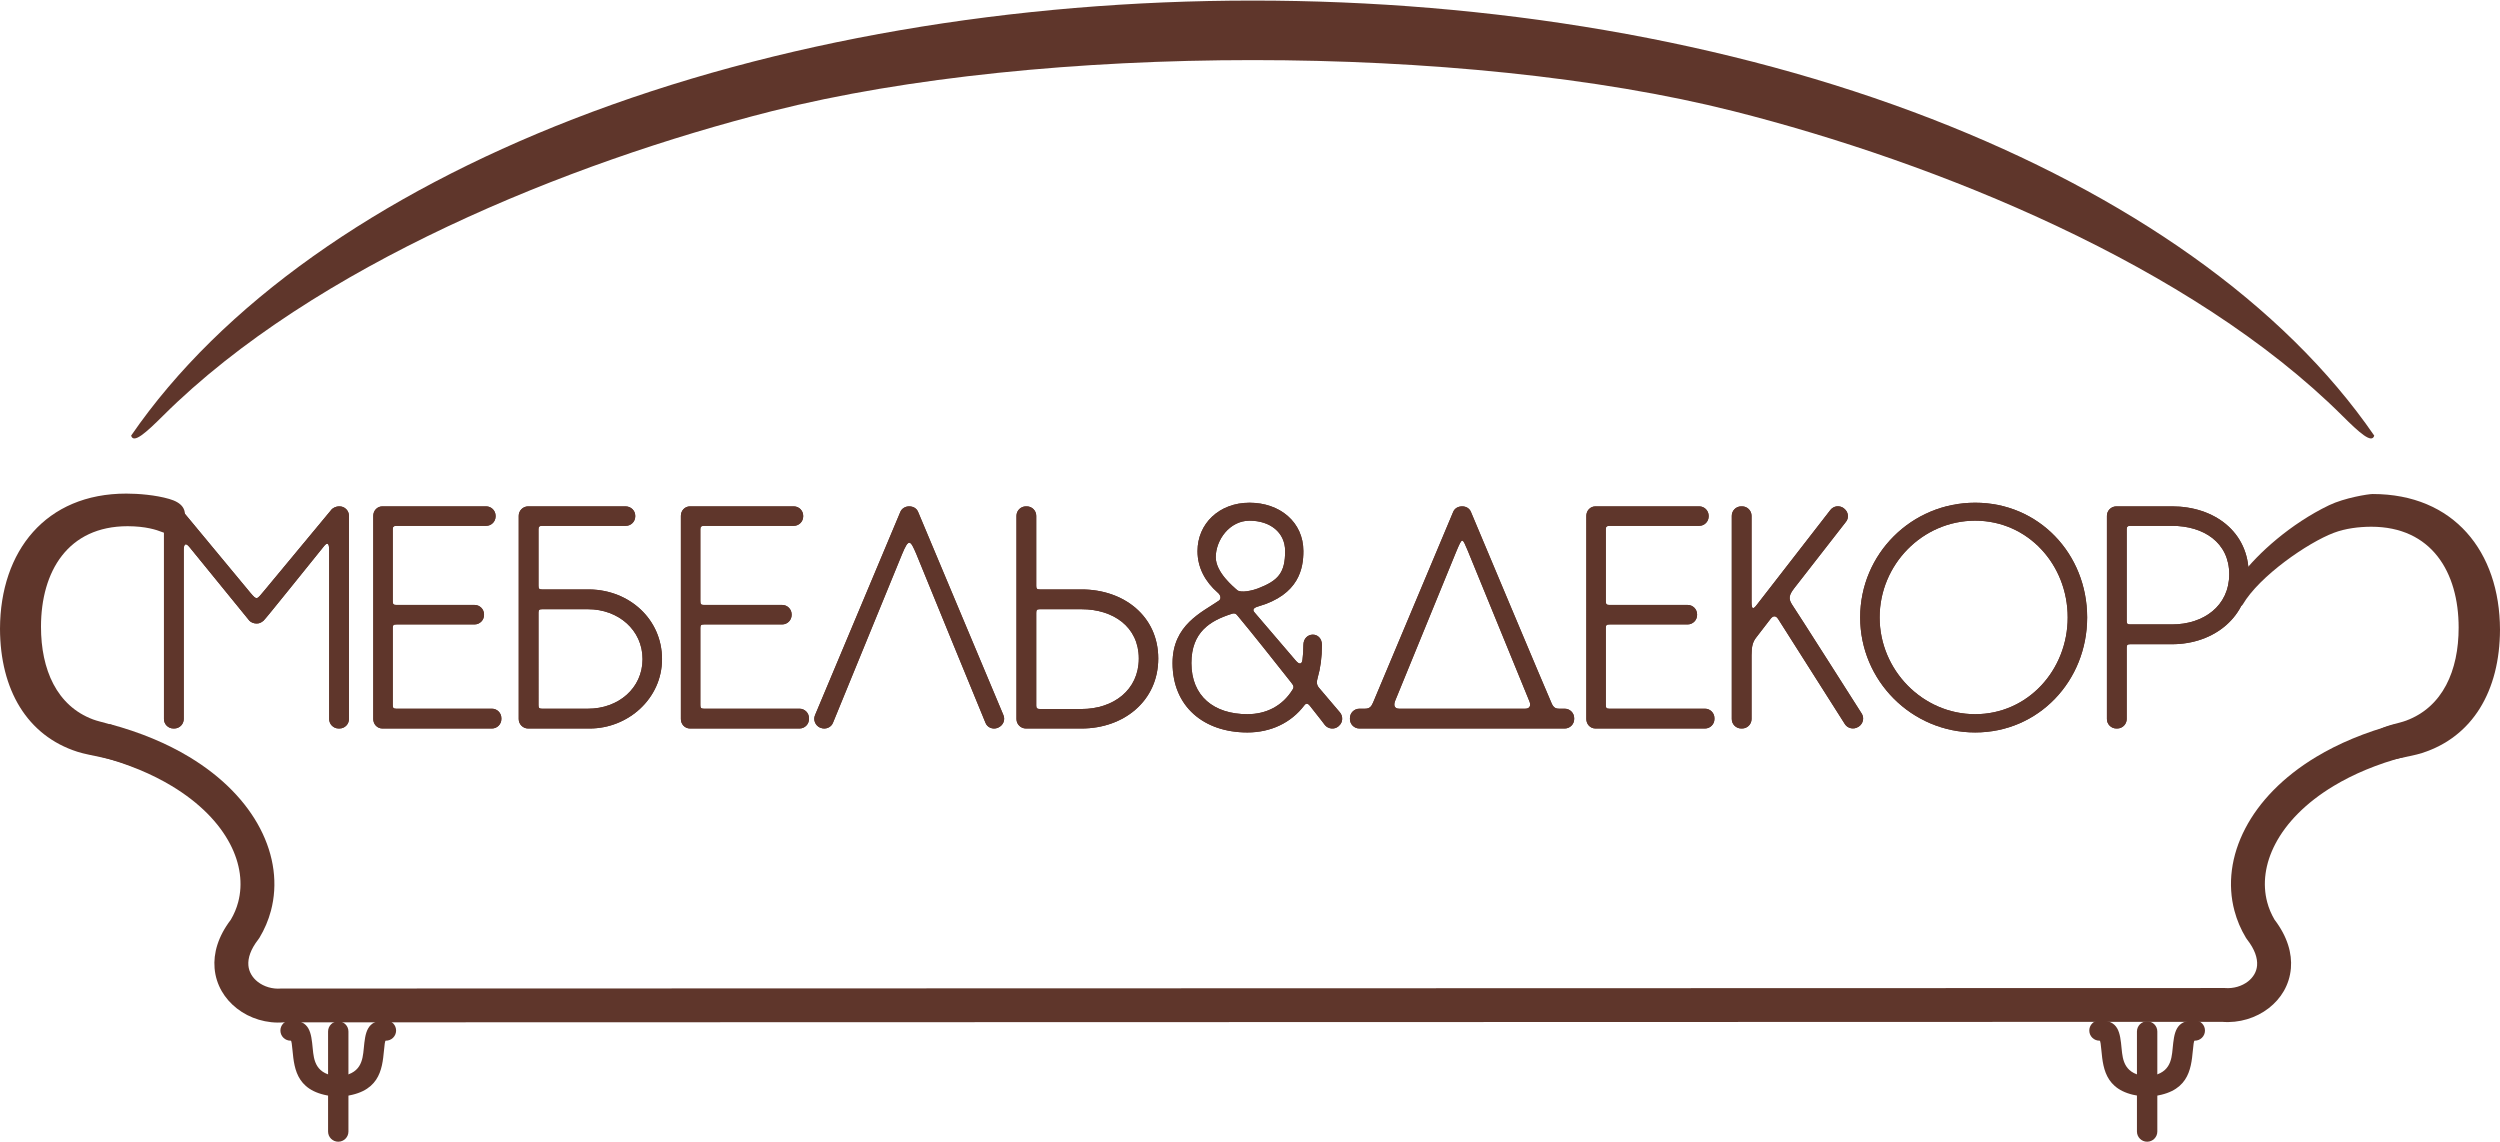 <?xml version="1.0" encoding="UTF-8"?>
<!DOCTYPE svg PUBLIC "-//W3C//DTD SVG 1.1//EN" "http://www.w3.org/Graphics/SVG/1.1/DTD/svg11.dtd">
<!-- Creator: CorelDRAW -->
<svg xmlns="http://www.w3.org/2000/svg" xml:space="preserve" width="499px" height="228px" style="shape-rendering:geometricPrecision; text-rendering:geometricPrecision; image-rendering:optimizeQuality; fill-rule:evenodd; clip-rule:evenodd"
viewBox="0 0 801.039 365.636"
 xmlns:xlink="http://www.w3.org/1999/xlink">
 <defs>
  <style type="text/css">
   <![CDATA[
    .fil0 {fill:#5F362B}
   ]]>
  </style>
 </defs>
 <g id="Layer_x0020_1">
  <g id="_206447864">
   <path id="_206448512" class="fil0" d="M42.017 139.396c29.023,-42.214 79.123,-77.138 141.728,-101.444 130.376,-50.603 304.895,-50.603 435.267,0 62.612,24.306 112.71,59.23 141.733,101.444 -0.758,2.675 -4.717,-0.886 -10.21,-6.352 -48.367,-48.148 -129.975,-81.149 -195.178,-97.63 -86.215,-21.787 -221.742,-21.787 -307.955,0 -65.204,16.481 -146.814,49.482 -195.178,97.63 -5.493,5.466 -9.452,9.027 -10.207,6.352z"/>
   <path id="_206448488" class="fil0" d="M111.645 330.326c0,-1.801 -1.462,-3.265 -3.264,-3.265 -1.801,0 -3.262,1.465 -3.262,3.265l0 32.047c0,1.803 1.462,3.264 3.262,3.264 1.803,0 3.264,-1.461 3.264,-3.264l0 -32.047z"/>
   <path id="_206448392" class="fil0" d="M93.019 326.763c-1.794,0.042 -3.216,1.532 -3.174,3.327 0.04,1.794 1.533,3.216 3.328,3.174 0.247,-0.003 0.387,1.401 0.552,3.119 0.592,6.163 1.356,13.991 14.452,14.834 1.794,0.111 3.342,-1.254 3.453,-3.048 0.111,-1.795 -1.253,-3.345 -3.048,-3.453 -7.559,-0.487 -8.023,-5.218 -8.381,-8.945 -0.484,-5.039 -0.891,-9.158 -7.182,-9.007z"/>
   <path id="_206448704" class="fil0" d="M123.59 333.263c1.791,0.043 3.285,-1.379 3.326,-3.174 0.041,-1.794 -1.381,-3.285 -3.173,-3.327 -6.293,-0.151 -6.696,3.968 -7.185,9.007 -0.359,3.727 -0.82,8.458 -8.381,8.945 -1.795,0.108 -3.159,1.658 -3.048,3.453 0.11,1.794 1.662,3.159 3.453,3.048 13.096,-0.843 13.86,-8.671 14.455,-14.834 0.163,-1.718 0.304,-3.122 0.553,-3.119z"/>
   <path id="_206448752" class="fil0" d="M691.24 330.326c0,-1.801 -1.465,-3.265 -3.264,-3.265 -1.801,0 -3.266,1.465 -3.266,3.265l0 32.047c0,1.803 1.464,3.264 3.266,3.264 1.801,0 3.264,-1.461 3.264,-3.264l0 -32.047z"/>
   <path id="_206448680" class="fil0" d="M672.615 326.763c-1.795,0.042 -3.22,1.532 -3.173,3.327 0.039,1.794 1.532,3.216 3.326,3.174 0.244,-0.003 0.388,1.401 0.552,3.119 0.593,6.163 1.357,13.991 14.45,14.834 1.794,0.111 3.344,-1.254 3.452,-3.048 0.115,-1.795 -1.254,-3.345 -3.048,-3.453 -7.554,-0.487 -8.022,-5.218 -8.381,-8.945 -0.484,-5.039 -0.889,-9.158 -7.179,-9.007z"/>
   <path id="_206448872" class="fil0" d="M703.182 333.263c1.794,0.043 3.288,-1.379 3.327,-3.174 0.04,-1.794 -1.378,-3.285 -3.173,-3.327 -6.291,-0.151 -6.695,3.968 -7.185,9.007 -0.353,3.727 -0.82,8.458 -8.381,8.945 -1.795,0.108 -3.157,1.658 -3.048,3.453 0.113,1.794 1.663,3.159 3.452,3.048 13.1,-0.843 13.861,-8.671 14.455,-14.834 0.167,-1.718 0.308,-3.122 0.554,-3.119z"/>
   <path id="_206448944" class="fil0" d="M35.032 231.785c9.973,2.652 18.52,6.293 25.611,10.566 10.726,6.465 18.287,14.464 22.676,22.866 4.59,8.78 5.738,17.99 3.487,26.439 -0.8,3.002 -2.028,5.903 -3.672,8.635l-0.385 0.552c-2.461,3.159 -3.355,5.983 -3.162,8.301 0.089,1.043 0.405,2.011 0.898,2.867 0.526,0.923 1.248,1.731 2.09,2.386 2.003,1.571 4.724,2.391 7.479,2.16l0.447 0 621.919 -0.163 0.449 0c2.759,0.232 5.463,-0.579 7.447,-2.122 0.815,-0.635 1.514,-1.424 2.027,-2.315 0.468,-0.824 0.781,-1.765 0.862,-2.779 0.192,-2.315 -0.706,-5.147 -3.196,-8.336l-0.382 -0.552c-1.647,-2.732 -2.871,-5.632 -3.669,-8.635 -2.256,-8.45 -1.106,-17.66 3.487,-26.439 4.387,-8.402 11.947,-16.401 22.675,-22.866 7.089,-4.273 15.63,-7.908 25.611,-10.566l2.758 10.495c-8.892,2.368 -16.482,5.595 -22.761,9.378 -8.976,5.407 -15.197,11.895 -18.684,18.574 -3.298,6.311 -4.153,12.806 -2.593,18.663 0.507,1.932 1.3,3.807 2.343,5.589 4.169,5.474 5.646,10.829 5.247,15.587 -0.222,2.664 -1.026,5.118 -2.267,7.284 -1.208,2.106 -2.855,3.948 -4.791,5.462 -4.092,3.194 -9.544,4.869 -15.008,4.412l-621.026 0.163c-5.464,0.459 -10.934,-1.236 -15.043,-4.45 -1.963,-1.533 -3.63,-3.402 -4.853,-5.533 -1.259,-2.196 -2.077,-4.677 -2.298,-7.369 -0.399,-4.757 1.063,-10.099 5.207,-15.542 1.051,-1.791 1.838,-3.67 2.35,-5.602 1.559,-5.853 0.704,-12.352 -2.594,-18.663 -3.488,-6.679 -9.707,-13.167 -18.68,-18.574 -6.281,-3.783 -13.874,-7.01 -22.765,-9.378l2.761 -10.495z"/>
   <path id="_206449016" class="fil0" d="M39.321 233.729c-3.307,-2.058 -6.76,-2.371 -9.514,-3.396 -11.61,-4.341 -16.68,-15.954 -16.672,-29.718 0.011,-17.702 8.611,-32.195 27.782,-32.195 5.798,0.035 9.116,1.12 11.116,1.909 2.989,1.178 5.66,-0.282 6.655,-2.877 1.707,-4.482 -0.573,-6.64 -4.479,-7.769 -4.413,-1.279 -9.894,-1.706 -13.725,-1.71 -25.813,-0.014 -40.404,18.383 -40.484,43.288 0.053,19.605 8.706,34.259 24.765,39.42 4.592,1.476 10.546,1.755 18.875,5.188 -1.723,-3.242 -5.437,-8.587 -4.319,-12.139z"/>
   <path id="_206449088" class="fil0" d="M761.524 234.693c-0.061,-0.366 0.115,-0.738 0.44,-0.92 3.155,-1.762 6.396,-2.097 9.011,-3.066 11.711,-4.357 16.824,-16.007 16.813,-29.817 -0.004,-17.761 -8.683,-32.302 -28.012,-32.302 -3.972,0.024 -8.223,0.525 -11.998,1.956 -8.286,3.14 -23.765,13.782 -29.16,22.961 -0.363,0.618 -1.256,0.609 -1.601,-0.02 -1.2,-2.193 -1.867,-5.332 1.093,-9.279 5.294,-7.054 15.848,-16.573 28.127,-22.489 4.994,-2.407 12.637,-3.61 13.969,-3.61 26.037,-0.008 40.752,18.444 40.833,43.431 -0.059,19.671 -8.779,34.374 -24.973,39.55 -4.181,1.337 -9.486,1.695 -16.666,4.289 -0.807,0.291 -1.547,-0.563 -1.12,-1.304 1.689,-2.935 3.711,-6.597 3.243,-9.38z"/>
   <path id="_206449160" class="fil0" d="M111.809 165.085l0 65.127c0,1.658 -1.366,3.023 -3.022,3.023l-0.292 0c-1.657,0 -3.024,-1.365 -3.024,-3.023 0,0 0,-51.477 0,-54.11 0,-2.536 -0.682,-2.536 -1.753,-1.171 -4.973,6.143 -18.622,23.205 -19.305,23.79 -0.877,0.682 -1.365,0.877 -2.242,0.877 -0.877,0 -1.755,-0.39 -2.242,-0.877 -0.292,-0.39 -14.039,-17.257 -19.207,-23.594 -1.17,-1.462 -1.852,-1.17 -1.852,0.975 0,2.242 0,54.11 0,54.11 0,1.658 -1.365,3.023 -3.022,3.023l-0.292 0c-1.657,0 -3.022,-1.365 -3.022,-3.023l0 -65.127c0,-1.657 1.365,-3.022 3.022,-3.022 1.462,0 2.047,0.585 2.437,0.877 0,0 20.864,25.153 22.229,26.811 2.145,2.535 2.047,2.145 4.29,-0.487 1.56,-1.853 21.838,-26.324 21.838,-26.324 0.391,-0.292 1.074,-0.877 2.439,-0.877 1.657,0 3.022,1.365 3.022,3.022z"/>
   <path id="_206449256" class="fil0" d="M111.809 165.085l0 65.127c0,1.658 -1.366,3.023 -3.022,3.023l-0.292 0c-1.657,0 -3.024,-1.365 -3.024,-3.023 0,0 0,-51.477 0,-54.11 0,-2.536 -0.682,-2.536 -1.753,-1.171 -4.973,6.143 -18.622,23.205 -19.305,23.79 -0.877,0.682 -1.365,0.877 -2.242,0.877 -0.877,0 -1.755,-0.39 -2.242,-0.877 -0.292,-0.39 -14.039,-17.257 -19.207,-23.594 -1.17,-1.462 -1.852,-1.17 -1.852,0.975 0,2.242 0,54.11 0,54.11 0,1.658 -1.365,3.023 -3.022,3.023l-0.292 0c-1.657,0 -3.022,-1.365 -3.022,-3.023l0 -65.127c0,-1.657 1.365,-3.022 3.022,-3.022 1.462,0 2.047,0.585 2.437,0.877 0,0 20.864,25.153 22.229,26.811 2.145,2.535 2.047,2.145 4.29,-0.487 1.56,-1.853 21.838,-26.324 21.838,-26.324 0.391,-0.292 1.074,-0.877 2.439,-0.877 1.657,0 3.022,1.365 3.022,3.022z"/>
   <path id="_206449376" class="fil0" d="M160.65 229.921l0 0.292c0,1.658 -1.365,3.023 -3.024,3.023l-35.098 0c-1.657,0 -2.925,-1.365 -2.925,-3.023l0 -65.127c0,-1.657 1.267,-3.022 2.925,-3.022l33.246 0c1.658,0 3.022,1.365 3.022,3.022l0.001 0.195c0,1.657 -1.366,3.022 -3.023,3.022l-28.663 0c-0.976,0 -1.267,0.292 -1.267,1.072l0 23.01c0,0.975 0.196,1.267 1.072,1.267l25.154 0c1.657,0 3.022,1.365 3.022,3.022l0 0.195c0,1.657 -1.365,3.022 -3.022,3.022l-24.959 0c-0.976,0 -1.267,0.195 -1.267,1.072l0 24.764c0,0.877 0.196,1.17 1.072,1.17l30.71 0c1.659,0 3.023,1.365 3.024,3.023z"/>
   <path id="_206449448" class="fil0" d="M160.65 229.921l0 0.292c0,1.658 -1.365,3.023 -3.024,3.023l-35.098 0c-1.657,0 -2.925,-1.365 -2.925,-3.023l0 -65.127c0,-1.657 1.267,-3.022 2.925,-3.022l33.246 0c1.658,0 3.022,1.365 3.022,3.022l0.001 0.195c0,1.657 -1.366,3.022 -3.023,3.022l-28.663 0c-0.976,0 -1.267,0.292 -1.267,1.072l0 23.01c0,0.975 0.196,1.267 1.072,1.267l25.154 0c1.657,0 3.022,1.365 3.022,3.022l0 0.195c0,1.657 -1.365,3.022 -3.022,3.022l-24.959 0c-0.976,0 -1.267,0.195 -1.267,1.072l0 24.764c0,0.877 0.196,1.17 1.072,1.17l30.71 0c1.659,0 3.024,1.365 3.024,3.023z"/>
   <path id="_206449544" class="fil0" d="M205.883 211.006c0,-9.359 -7.799,-15.989 -17.452,-15.989l-14.721 0c-0.878,0 -1.171,0.195 -1.171,1.072l0.001 29.638c0,0.877 0.195,1.17 1.072,1.17l14.82 0c9.652,0 17.452,-6.532 17.452,-15.892zm6.239 0c0,12.577 -10.822,22.23 -23.204,22.23 -0.195,0 -19.694,0 -19.694,0 -1.657,0 -3.022,-1.365 -3.022,-3.023l0 -65.127c0,-1.657 1.365,-3.022 3.022,-3.022l31.198 0c1.756,0 3.121,1.365 3.121,3.022l0 0.195c0,1.657 -1.365,3.022 -3.022,3.022l-26.811 0c-0.878,0 -1.171,0.292 -1.171,1.072l0.001 18.135c0,0.877 0.195,1.17 1.072,1.17 0.001,0 15.112,0 15.307,0 12.87,0.195 23.204,9.652 23.204,22.326z"/>
   <path id="_206449616" class="fil0" d="M205.883 211.006c0,-9.359 -7.799,-15.989 -17.452,-15.989l-14.721 0c-0.878,0 -1.171,0.195 -1.171,1.072l0.001 29.638c0,0.877 0.195,1.17 1.072,1.17l14.82 0c9.652,0 17.452,-6.532 17.452,-15.892zm6.239 0c0,12.577 -10.822,22.23 -23.204,22.23 -0.195,0 -19.694,0 -19.694,0 -1.657,0 -3.022,-1.365 -3.022,-3.023l0 -65.127c0,-1.657 1.365,-3.022 3.022,-3.022l31.198 0c1.756,0 3.121,1.365 3.121,3.022l0 0.195c0,1.657 -1.365,3.022 -3.022,3.022l-26.811 0c-0.878,0 -1.171,0.292 -1.171,1.072l0.001 18.135c0,0.877 0.195,1.17 1.072,1.17 0,0 15.112,0 15.307,0 12.87,0.195 23.204,9.652 23.204,22.326z"/>
   <path id="_206449712" class="fil0" d="M259.21 229.921l0 0.292c0,1.658 -1.365,3.023 -3.022,3.023l-35.099 0c-1.657,0 -2.925,-1.365 -2.925,-3.023l0 -65.127c0,-1.657 1.267,-3.022 2.925,-3.022l33.246 0c1.658,0 3.023,1.365 3.023,3.022l0 0.195c0,1.657 -1.365,3.022 -3.023,3.022l-28.663 0c-0.976,0 -1.268,0.292 -1.268,1.072l0 23.01c0,0.975 0.195,1.267 1.073,1.267l25.153 0c1.657,0 3.022,1.365 3.022,3.022l0 0.195c0,1.657 -1.365,3.022 -3.022,3.022l-24.958 0c-0.976,0 -1.268,0.195 -1.268,1.072l0 24.764c0,0.877 0.195,1.17 1.073,1.17l30.711 0c1.657,0 3.022,1.365 3.022,3.023z"/>
   <path id="_206449784" class="fil0" d="M259.21 229.921l0 0.292c0,1.658 -1.365,3.023 -3.022,3.023l-35.099 0c-1.657,0 -2.925,-1.365 -2.925,-3.023l0 -65.127c0,-1.657 1.267,-3.022 2.925,-3.022l33.246 0c1.658,0 3.023,1.365 3.023,3.022l0 0.195c0,1.657 -1.365,3.022 -3.023,3.022l-28.663 0c-0.976,0 -1.268,0.292 -1.268,1.072l0 23.01c0,0.975 0.195,1.267 1.073,1.267l25.153 0c1.657,0 3.022,1.365 3.022,3.022l0 0.195c0,1.657 -1.365,3.022 -3.022,3.022l-24.958 0c-0.976,0 -1.268,0.195 -1.268,1.072l0 24.764c0,0.877 0.195,1.17 1.073,1.17l30.711 0c1.657,0 3.022,1.365 3.022,3.023z"/>
   <path id="_206449880" class="fil0" d="M321.505 228.945c0.682,1.56 -0.097,3.316 -1.657,3.998l-0.195 0.097c-1.56,0.585 -3.316,-0.097 -3.9,-1.658 0,0 -20.962,-50.99 -22.132,-54.012 -1.949,-4.582 -2.437,-5.168 -4.582,0 -1.462,3.51 -22.131,54.012 -22.131,54.012 -0.585,1.561 -2.437,2.243 -3.9,1.658l-0.292 -0.097c-1.462,-0.682 -2.242,-2.438 -1.56,-3.998l27.299 -65.03c0.487,-1.267 1.755,-1.852 2.827,-1.852 1.268,0 2.437,0.585 2.925,1.852l27.299 65.029z"/>
   <path id="_206449952" class="fil0" d="M321.505 228.945c0.682,1.56 -0.097,3.316 -1.657,3.998l-0.195 0.097c-1.56,0.585 -3.316,-0.097 -3.9,-1.658 0,0 -20.962,-50.99 -22.132,-54.012 -1.949,-4.582 -2.437,-5.168 -4.582,0 -1.462,3.51 -22.131,54.012 -22.131,54.012 -0.585,1.561 -2.437,2.243 -3.9,1.658l-0.292 -0.097c-1.462,-0.682 -2.242,-2.438 -1.56,-3.998l27.299 -65.03c0.487,-1.267 1.755,-1.852 2.827,-1.852 1.268,0 2.437,0.585 2.925,1.852l27.299 65.029z"/>
   <path id="_206450048" class="fil0" d="M333.103 195.017c-0.878,0 -1.073,0.292 -1.073,1.17l0 29.736c0,0.78 0.293,1.072 1.171,1.072l13.357 0c10.138,0 18.328,-6.045 18.328,-16.184 0,-10.141 -8.19,-15.794 -18.328,-15.794l-13.455 0zm-4.388 38.218c-1.657,0 -3.022,-1.365 -3.022,-3.023l0 -65.127c0,-1.657 1.365,-3.022 3.022,-3.022l0.292 0c1.657,0 3.022,1.365 3.022,3.022l0 22.521c0,0.877 0.293,1.073 1.171,1.073l13.357 0c13.551,0 24.568,8.579 24.568,22.131 0,13.551 -11.017,22.424 -24.568,22.424l-17.843 0z"/>
   <path id="_206450120" class="fil0" d="M333.103 195.017c-0.878,0 -1.073,0.292 -1.073,1.17l0 29.736c0,0.78 0.293,1.072 1.171,1.072l13.357 0c10.138,0 18.328,-6.045 18.328,-16.184 0,-10.141 -8.19,-15.794 -18.328,-15.794l-13.455 0zm-4.388 38.218c-1.657,0 -3.022,-1.365 -3.022,-3.023l0 -65.127c0,-1.657 1.365,-3.022 3.022,-3.022l0.292 0c1.657,0 3.022,1.365 3.022,3.022l0 22.521c0,0.877 0.293,1.073 1.171,1.073l13.357 0c13.551,0 24.568,8.579 24.568,22.131 0,13.551 -11.017,22.424 -24.568,22.424l-17.843 0z"/>
   <path id="_206450216" class="fil0" d="M389.548 178.345c0,4.875 5.654,9.457 6.825,10.53 1.267,1.072 5.07,0.097 6.629,-0.487 6.629,-2.536 8.774,-5.07 8.774,-11.992 0,-6.045 -4.875,-9.749 -11.406,-9.749 -6.434,-0.001 -10.822,6.239 -10.822,11.699zm24.568 42.508c0.586,-0.878 0.39,-1.366 -0.39,-2.34 -5.556,-7.02 -12.089,-15.307 -16.964,-21.157 -0.682,-0.877 -1.072,-1.267 -2.34,-0.78 -6.629,2.145 -12.674,5.751 -12.674,15.696 0,10.627 7.214,16.379 17.939,16.379 6.046,0 11.212,-2.632 14.429,-7.799zm14.917 11.505l-0.194 0.195c-1.267,1.072 -3.218,0.877 -4.29,-0.391 0,0 -1.755,-2.34 -4.875,-6.239 -0.39,-0.487 -1.072,-1.072 -1.755,-0.097 -4.29,5.655 -10.822,8.677 -18.232,8.677 -13.941,0 -23.984,-8.287 -23.984,-22.229 0,-12.284 9.457,-16.281 14.82,-19.986 0.976,-0.682 0.487,-1.95 -0.389,-2.633 -3.9,-3.412 -6.435,-7.897 -6.435,-13.259 0,-8.774 6.922,-15.503 16.672,-15.503 9.749,0 17.256,6.241 17.256,15.503 0,5.362 -1.267,13.942 -14.526,17.744 -1.657,0.487 -1.756,1.17 -1.171,1.852 4.095,4.777 8.873,10.335 13.26,15.501 1.072,1.267 1.95,1.267 2.145,-0.292 0.194,-1.462 0.292,-3.022 0.292,-4.68 0,-4.387 5.947,-4.581 5.947,0 0,3.9 -0.487,7.409 -1.365,10.432 -0.39,1.366 -0.39,2.34 0.488,3.316 3.899,4.582 6.629,7.799 6.629,7.799 1.072,1.267 0.976,3.218 -0.292,4.29z"/>
   <path id="_206450288" class="fil0" d="M389.548 178.345c0,4.875 5.654,9.457 6.825,10.53 1.267,1.072 5.07,0.097 6.629,-0.487 6.629,-2.536 8.774,-5.07 8.774,-11.992 0,-6.045 -4.875,-9.749 -11.406,-9.749 -6.434,-0.001 -10.822,6.239 -10.822,11.699zm24.568 42.508c0.586,-0.878 0.39,-1.366 -0.39,-2.34 -5.556,-7.02 -12.089,-15.307 -16.964,-21.157 -0.682,-0.877 -1.072,-1.267 -2.34,-0.78 -6.629,2.145 -12.674,5.751 -12.674,15.696 0,10.627 7.214,16.379 17.939,16.379 6.046,0 11.212,-2.632 14.429,-7.799zm14.917 11.505l-0.194 0.195c-1.267,1.072 -3.218,0.877 -4.29,-0.391 0,0 -1.755,-2.34 -4.875,-6.239 -0.39,-0.487 -1.072,-1.072 -1.755,-0.097 -4.29,5.655 -10.822,8.677 -18.232,8.677 -13.941,0 -23.984,-8.287 -23.984,-22.229 0,-12.284 9.457,-16.281 14.82,-19.986 0.976,-0.682 0.487,-1.95 -0.389,-2.633 -3.9,-3.412 -6.435,-7.897 -6.435,-13.259 0,-8.774 6.922,-15.503 16.672,-15.503 9.749,0 17.256,6.241 17.256,15.503 0,5.362 -1.267,13.942 -14.526,17.744 -1.657,0.487 -1.756,1.17 -1.171,1.852 4.095,4.777 8.873,10.335 13.26,15.501 1.072,1.267 1.95,1.267 2.145,-0.292 0.194,-1.462 0.292,-3.022 0.292,-4.68 0,-4.387 5.947,-4.581 5.947,0 0,3.9 -0.487,7.409 -1.365,10.432 -0.39,1.366 -0.39,2.34 0.488,3.316 3.899,4.582 6.629,7.799 6.629,7.799 1.072,1.267 0.976,3.218 -0.292,4.29z"/>
   <path id="_206450384" class="fil0" d="M490.061 224.558c-3.997,-9.75 -19.11,-46.7 -19.792,-48.358 -1.755,-4.094 -1.657,-4.388 -3.606,0.195 -0.781,1.852 -15.405,37.633 -19.597,47.87 -0.682,1.657 -0.195,2.632 1.267,2.632 1.169,0 31.881,0 40.363,0 1.365,0 1.949,-0.877 1.365,-2.34zm14.332 5.363l0 0.292c0,1.658 -1.366,3.023 -3.023,3.023l-65.809 0c-1.657,0 -3.022,-1.365 -3.022,-3.023l0 -0.292c0,-1.658 1.365,-3.023 3.022,-3.023 0,0 0.682,0 1.755,0 1.462,0 2.048,-0.585 2.633,-1.95 0.584,-1.365 25.64,-61.032 25.64,-61.032 0.487,-1.267 1.657,-1.852 2.925,-1.852 1.171,0 2.341,0.585 2.827,1.852 0,-0.001 25.056,59.667 25.641,60.837 0.682,1.755 1.365,2.145 2.633,2.145 1.169,0 1.755,0 1.755,0 1.658,0 3.022,1.365 3.023,3.023z"/>
   <path id="_206450456" class="fil0" d="M490.061 224.558c-3.997,-9.75 -19.11,-46.7 -19.792,-48.358 -1.755,-4.094 -1.657,-4.388 -3.606,0.195 -0.781,1.852 -15.405,37.633 -19.597,47.87 -0.682,1.657 -0.195,2.632 1.267,2.632 1.169,0 31.881,0 40.363,0 1.365,0 1.949,-0.877 1.365,-2.34zm14.332 5.363l0 0.292c0,1.658 -1.366,3.023 -3.023,3.023l-65.809 0c-1.657,0 -3.022,-1.365 -3.022,-3.023l0 -0.292c0,-1.658 1.365,-3.023 3.022,-3.023 0,0 0.682,0 1.755,0 1.462,0 2.048,-0.585 2.633,-1.95 0.584,-1.365 25.64,-61.032 25.64,-61.032 0.487,-1.267 1.657,-1.852 2.925,-1.852 1.171,0 2.341,0.585 2.827,1.852 0,0 25.056,59.667 25.641,60.837 0.682,1.755 1.365,2.145 2.633,2.145 1.169,0 1.755,0 1.755,0 1.658,0 3.023,1.365 3.023,3.023z"/>
   <path id="_206450552" class="fil0" d="M549.334 229.921l0 0.292c0,1.658 -1.366,3.023 -3.024,3.023l-35.099 0c-1.657,0 -2.924,-1.365 -2.924,-3.023l0.001 -65.127c0,-1.657 1.266,-3.022 2.923,-3.022l33.247 0c1.657,0 3.022,1.365 3.022,3.022l0.001 0.195c0,1.657 -1.366,3.022 -3.023,3.022l-28.663 0c-0.975,0 -1.268,0.292 -1.268,1.072l0.001 23.01c0,0.975 0.194,1.267 1.072,1.267l25.154 0c1.657,0 3.022,1.365 3.022,3.022l0 0.195c0,1.657 -1.366,3.022 -3.022,3.022l-24.959 0c-0.975,0 -1.268,0.195 -1.268,1.072l0.001 24.764c0,0.877 0.194,1.17 1.072,1.17l30.711 0c1.657,0 3.024,1.365 3.024,3.023z"/>
   <path id="_206450624" class="fil0" d="M549.334 229.921l0 0.292c0,1.658 -1.366,3.023 -3.024,3.023l-35.099 0c-1.657,0 -2.924,-1.365 -2.924,-3.023l0.001 -65.127c0,-1.657 1.266,-3.022 2.923,-3.022l33.247 0c1.657,0 3.022,1.365 3.022,3.022l0.001 0.195c0,1.657 -1.366,3.022 -3.023,3.022l-28.663 0c-0.975,0 -1.268,0.292 -1.268,1.072l0.001 23.01c0,0.975 0.194,1.267 1.072,1.267l25.154 0c1.657,0 3.022,1.365 3.022,3.022l0 0.195c0,1.657 -1.366,3.022 -3.022,3.022l-24.959 0c-0.975,0 -1.268,0.195 -1.268,1.072l0.001 24.764c0,0.877 0.194,1.17 1.072,1.17l30.711 0c1.657,0 3.024,1.365 3.024,3.023z"/>
   <path id="_206450720" class="fil0" d="M574.093 193.36c1.171,1.657 22.424,35.098 22.424,35.098 0.877,1.365 0.487,3.217 -0.975,4.193l-0.195 0.097c-1.365,0.878 -3.315,0.488 -4.193,-0.877 0,0 -20.571,-32.369 -21.352,-33.636 -0.78,-1.267 -1.657,-1.17 -2.437,-0.195 -1.462,1.95 -3.801,4.875 -4.582,5.948 -1.169,1.462 -1.56,2.925 -1.56,5.752 0.001,2.827 0,20.473 0,20.473 0.001,1.658 -1.364,3.023 -3.023,3.023l-0.292 0c-1.657,0 -3.023,-1.365 -3.023,-3.023l0 -65.127c0,-1.657 1.365,-3.022 3.022,-3.022l0.293 0c1.658,0 3.022,1.365 3.022,3.022 0.001,0 0,25.544 0,27.689 0.001,2.242 0.488,2.437 1.657,0.877 1.171,-1.56 23.595,-30.418 23.595,-30.418 1.073,-1.365 2.924,-1.56 4.289,-0.585l0.196 0.194c1.267,0.976 1.559,2.926 0.487,4.192 0,0 -14.721,18.914 -16.476,21.157 -1.756,2.242 -1.95,3.412 -0.877,5.167z"/>
   <path id="_206450792" class="fil0" d="M574.093 193.36c1.171,1.657 22.424,35.098 22.424,35.098 0.877,1.365 0.487,3.217 -0.975,4.193l-0.195 0.097c-1.365,0.878 -3.315,0.488 -4.193,-0.877 0,0 -20.571,-32.369 -21.352,-33.636 -0.78,-1.267 -1.657,-1.17 -2.437,-0.195 -1.462,1.95 -3.801,4.875 -4.582,5.948 -1.169,1.462 -1.56,2.925 -1.56,5.752 0,2.827 0,20.473 0,20.473 0,1.658 -1.364,3.023 -3.023,3.023l-0.292 0c-1.657,0 -3.023,-1.365 -3.023,-3.023l0 -65.127c0,-1.657 1.365,-3.022 3.022,-3.022l0.293 0c1.658,0 3.022,1.365 3.022,3.022 0,0 0,25.544 0,27.689 0,2.242 0.488,2.437 1.657,0.877 1.171,-1.56 23.595,-30.418 23.595,-30.418 1.073,-1.365 2.924,-1.56 4.289,-0.585l0.196 0.194c1.267,0.976 1.559,2.926 0.487,4.192 0,0 -14.721,18.914 -16.476,21.157 -1.756,2.242 -1.95,3.412 -0.877,5.167z"/>
   <path id="_65702080" class="fil0" d="M662.519 197.649c0,-16.964 -12.771,-31.003 -29.638,-31.003 -16.867,-0.001 -30.614,14.039 -30.614,31.003 0.001,16.866 13.747,31.003 30.614,31.003 16.867,0 29.638,-14.137 29.638,-31.003zm6.24 0c0,20.278 -15.502,36.853 -35.879,36.853 -20.376,0 -36.854,-16.574 -36.854,-36.853 0.001,-20.377 16.478,-36.757 36.854,-36.757 20.377,0 35.878,16.38 35.879,36.757z"/>
   <path id="_65702008" class="fil0" d="M662.519 197.649c0,-16.964 -12.771,-31.003 -29.638,-31.003 -16.867,-0.001 -30.614,14.039 -30.614,31.003 0,16.866 13.747,31.003 30.614,31.003 16.867,0 29.638,-14.137 29.638,-31.003zm6.24 0c0,20.278 -15.502,36.853 -35.879,36.853 -20.376,0 -36.854,-16.574 -36.854,-36.853 0,-20.377 16.478,-36.757 36.854,-36.757 20.377,0 35.879,16.38 35.879,36.757z"/>
   <path id="_65701912" class="fil0" d="M714.283 183.805c0,-10.139 -8.189,-15.502 -18.329,-15.502l-13.357 0c-0.877,0 -1.17,0.292 -1.17,1.072l0.001 29.347c0,0.877 0.194,1.17 1.072,1.17l13.455 0c10.14,0 18.328,-5.947 18.329,-16.087zm6.239 0c0,13.552 -11.017,22.425 -24.569,22.425l-13.357 -0.001c-0.877,0 -1.17,0.196 -1.17,1.073l0.001 22.911c0,1.658 -1.366,3.023 -3.024,3.023l-0.292 0c-1.656,0 -3.021,-1.365 -3.021,-3.023l0 -65.127c0,-1.657 1.365,-3.022 3.021,-3.022l17.843 0c13.552,0 24.569,8.189 24.569,21.741z"/>
   <path id="_65701720" class="fil0" d="M714.283 183.805c0,-10.139 -8.189,-15.502 -18.329,-15.502l-13.357 0c-0.877,0 -1.17,0.292 -1.17,1.072l0.001 29.347c0,0.877 0.194,1.17 1.072,1.17l13.455 0c10.14,0 18.329,-5.947 18.329,-16.087zm6.239 0c0,13.552 -11.017,22.425 -24.569,22.425l-13.357 -0.001c-0.877,0 -1.17,0.196 -1.17,1.073l0.001 22.911c0,1.658 -1.366,3.023 -3.024,3.023l-0.292 0c-1.656,0 -3.021,-1.365 -3.021,-3.023l0 -65.127c0,-1.657 1.365,-3.022 3.021,-3.022l17.843 0c13.552,0 24.569,8.189 24.569,21.741z"/>
  </g>
 </g>
</svg>
